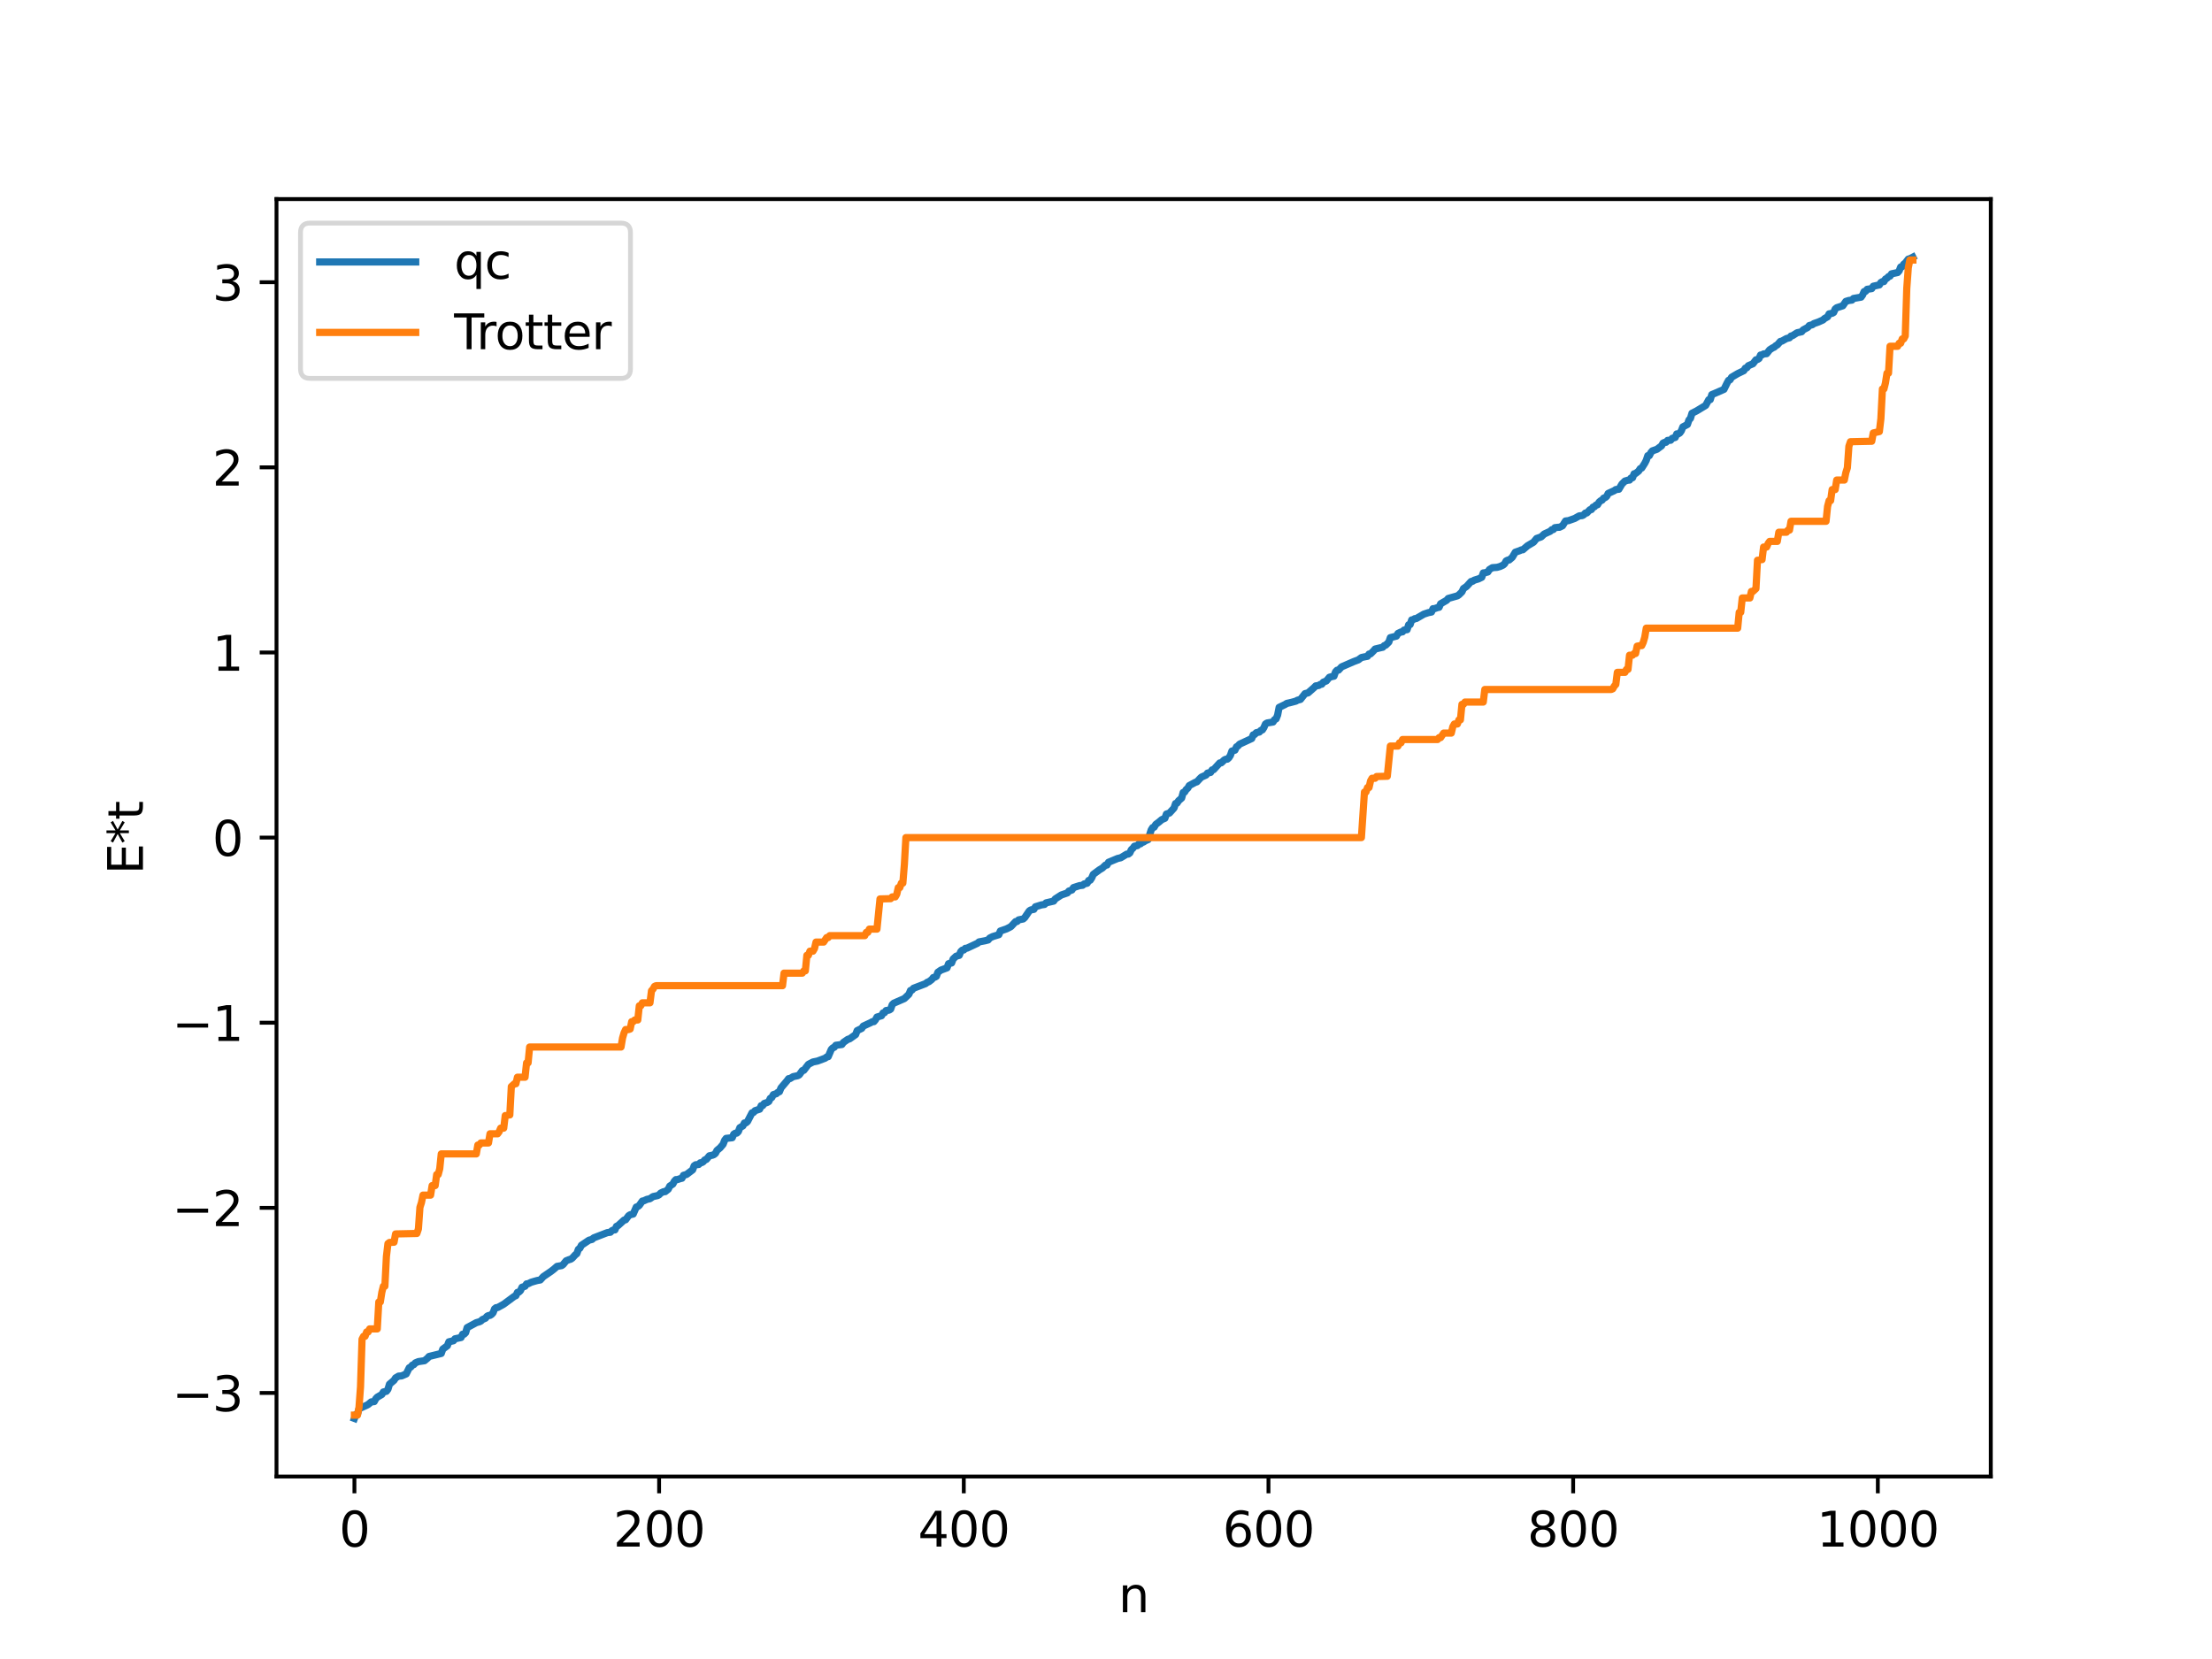 <?xml version="1.0" encoding="utf-8" standalone="no"?>
<!DOCTYPE svg PUBLIC "-//W3C//DTD SVG 1.1//EN"
  "http://www.w3.org/Graphics/SVG/1.1/DTD/svg11.dtd">
<svg xmlns:xlink="http://www.w3.org/1999/xlink" width="460.8pt" height="345.6pt" viewBox="0 0 460.8 345.6" xmlns="http://www.w3.org/2000/svg" version="1.1">
 <defs>
  <style type="text/css">*{stroke-linejoin: round; stroke-linecap: butt}</style>
 </defs>
 <g id="figure_1">
  <g id="patch_1">
   <path d="M 0 345.6 
L 460.8 345.6 
L 460.8 0 
L 0 0 
z
" style="fill: #ffffff"/>
  </g>
  <g id="axes_1">
   <g id="patch_2">
    <path d="M 57.6 307.584 
L 414.72 307.584 
L 414.72 41.472 
L 57.6 41.472 
z
" style="fill: #ffffff"/>
   </g>
   <g id="matplotlib.axis_1">
    <g id="xtick_1">
     <g id="line2d_1">
      <defs>
       <path id="mfbf5fec0c6" d="M 0 0 
L 0 3.5 
" style="stroke: #000000; stroke-width: 0.8"/>
      </defs>
      <g>
       <use xlink:href="#mfbf5fec0c6" x="73.833" y="307.584" style="stroke: #000000; stroke-width: 0.8"/>
      </g>
     </g>
     <g id="text_1">
      <!-- 0 -->
      <g transform="translate(70.651 322.182) scale(0.1 -0.1)">
       <defs>
        <path id="DejaVuSans-30" d="M 2034 4250 
Q 1547 4250 1301 3770 
Q 1056 3291 1056 2328 
Q 1056 1369 1301 889 
Q 1547 409 2034 409 
Q 2525 409 2770 889 
Q 3016 1369 3016 2328 
Q 3016 3291 2770 3770 
Q 2525 4250 2034 4250 
z
M 2034 4750 
Q 2819 4750 3233 4129 
Q 3647 3509 3647 2328 
Q 3647 1150 3233 529 
Q 2819 -91 2034 -91 
Q 1250 -91 836 529 
Q 422 1150 422 2328 
Q 422 3509 836 4129 
Q 1250 4750 2034 4750 
z
" transform="scale(0.016)"/>
       </defs>
       <use xlink:href="#DejaVuSans-30"/>
      </g>
     </g>
    </g>
    <g id="xtick_2">
     <g id="line2d_2">
      <g>
       <use xlink:href="#mfbf5fec0c6" x="137.304" y="307.584" style="stroke: #000000; stroke-width: 0.8"/>
      </g>
     </g>
     <g id="text_2">
      <!-- 200 -->
      <g transform="translate(127.76 322.182) scale(0.1 -0.1)">
       <defs>
        <path id="DejaVuSans-32" d="M 1228 531 
L 3431 531 
L 3431 0 
L 469 0 
L 469 531 
Q 828 903 1448 1529 
Q 2069 2156 2228 2338 
Q 2531 2678 2651 2914 
Q 2772 3150 2772 3378 
Q 2772 3750 2511 3984 
Q 2250 4219 1831 4219 
Q 1534 4219 1204 4116 
Q 875 4013 500 3803 
L 500 4441 
Q 881 4594 1212 4672 
Q 1544 4750 1819 4750 
Q 2544 4750 2975 4387 
Q 3406 4025 3406 3419 
Q 3406 3131 3298 2873 
Q 3191 2616 2906 2266 
Q 2828 2175 2409 1742 
Q 1991 1309 1228 531 
z
" transform="scale(0.016)"/>
       </defs>
       <use xlink:href="#DejaVuSans-32"/>
       <use xlink:href="#DejaVuSans-30" x="63.623"/>
       <use xlink:href="#DejaVuSans-30" x="127.246"/>
      </g>
     </g>
    </g>
    <g id="xtick_3">
     <g id="line2d_3">
      <g>
       <use xlink:href="#mfbf5fec0c6" x="200.775" y="307.584" style="stroke: #000000; stroke-width: 0.8"/>
      </g>
     </g>
     <g id="text_3">
      <!-- 400 -->
      <g transform="translate(191.231 322.182) scale(0.1 -0.1)">
       <defs>
        <path id="DejaVuSans-34" d="M 2419 4116 
L 825 1625 
L 2419 1625 
L 2419 4116 
z
M 2253 4666 
L 3047 4666 
L 3047 1625 
L 3713 1625 
L 3713 1100 
L 3047 1100 
L 3047 0 
L 2419 0 
L 2419 1100 
L 313 1100 
L 313 1709 
L 2253 4666 
z
" transform="scale(0.016)"/>
       </defs>
       <use xlink:href="#DejaVuSans-34"/>
       <use xlink:href="#DejaVuSans-30" x="63.623"/>
       <use xlink:href="#DejaVuSans-30" x="127.246"/>
      </g>
     </g>
    </g>
    <g id="xtick_4">
     <g id="line2d_4">
      <g>
       <use xlink:href="#mfbf5fec0c6" x="264.246" y="307.584" style="stroke: #000000; stroke-width: 0.8"/>
      </g>
     </g>
     <g id="text_4">
      <!-- 600 -->
      <g transform="translate(254.702 322.182) scale(0.1 -0.1)">
       <defs>
        <path id="DejaVuSans-36" d="M 2113 2584 
Q 1688 2584 1439 2293 
Q 1191 2003 1191 1497 
Q 1191 994 1439 701 
Q 1688 409 2113 409 
Q 2538 409 2786 701 
Q 3034 994 3034 1497 
Q 3034 2003 2786 2293 
Q 2538 2584 2113 2584 
z
M 3366 4563 
L 3366 3988 
Q 3128 4100 2886 4159 
Q 2644 4219 2406 4219 
Q 1781 4219 1451 3797 
Q 1122 3375 1075 2522 
Q 1259 2794 1537 2939 
Q 1816 3084 2150 3084 
Q 2853 3084 3261 2657 
Q 3669 2231 3669 1497 
Q 3669 778 3244 343 
Q 2819 -91 2113 -91 
Q 1303 -91 875 529 
Q 447 1150 447 2328 
Q 447 3434 972 4092 
Q 1497 4750 2381 4750 
Q 2619 4750 2861 4703 
Q 3103 4656 3366 4563 
z
" transform="scale(0.016)"/>
       </defs>
       <use xlink:href="#DejaVuSans-36"/>
       <use xlink:href="#DejaVuSans-30" x="63.623"/>
       <use xlink:href="#DejaVuSans-30" x="127.246"/>
      </g>
     </g>
    </g>
    <g id="xtick_5">
     <g id="line2d_5">
      <g>
       <use xlink:href="#mfbf5fec0c6" x="327.717" y="307.584" style="stroke: #000000; stroke-width: 0.8"/>
      </g>
     </g>
     <g id="text_5">
      <!-- 800 -->
      <g transform="translate(318.173 322.182) scale(0.1 -0.1)">
       <defs>
        <path id="DejaVuSans-38" d="M 2034 2216 
Q 1584 2216 1326 1975 
Q 1069 1734 1069 1313 
Q 1069 891 1326 650 
Q 1584 409 2034 409 
Q 2484 409 2743 651 
Q 3003 894 3003 1313 
Q 3003 1734 2745 1975 
Q 2488 2216 2034 2216 
z
M 1403 2484 
Q 997 2584 770 2862 
Q 544 3141 544 3541 
Q 544 4100 942 4425 
Q 1341 4750 2034 4750 
Q 2731 4750 3128 4425 
Q 3525 4100 3525 3541 
Q 3525 3141 3298 2862 
Q 3072 2584 2669 2484 
Q 3125 2378 3379 2068 
Q 3634 1759 3634 1313 
Q 3634 634 3220 271 
Q 2806 -91 2034 -91 
Q 1263 -91 848 271 
Q 434 634 434 1313 
Q 434 1759 690 2068 
Q 947 2378 1403 2484 
z
M 1172 3481 
Q 1172 3119 1398 2916 
Q 1625 2713 2034 2713 
Q 2441 2713 2670 2916 
Q 2900 3119 2900 3481 
Q 2900 3844 2670 4047 
Q 2441 4250 2034 4250 
Q 1625 4250 1398 4047 
Q 1172 3844 1172 3481 
z
" transform="scale(0.016)"/>
       </defs>
       <use xlink:href="#DejaVuSans-38"/>
       <use xlink:href="#DejaVuSans-30" x="63.623"/>
       <use xlink:href="#DejaVuSans-30" x="127.246"/>
      </g>
     </g>
    </g>
    <g id="xtick_6">
     <g id="line2d_6">
      <g>
       <use xlink:href="#mfbf5fec0c6" x="391.188" y="307.584" style="stroke: #000000; stroke-width: 0.8"/>
      </g>
     </g>
     <g id="text_6">
      <!-- 1000 -->
      <g transform="translate(378.463 322.182) scale(0.1 -0.1)">
       <defs>
        <path id="DejaVuSans-31" d="M 794 531 
L 1825 531 
L 1825 4091 
L 703 3866 
L 703 4441 
L 1819 4666 
L 2450 4666 
L 2450 531 
L 3481 531 
L 3481 0 
L 794 0 
L 794 531 
z
" transform="scale(0.016)"/>
       </defs>
       <use xlink:href="#DejaVuSans-31"/>
       <use xlink:href="#DejaVuSans-30" x="63.623"/>
       <use xlink:href="#DejaVuSans-30" x="127.246"/>
       <use xlink:href="#DejaVuSans-30" x="190.869"/>
      </g>
     </g>
    </g>
    <g id="text_7">
     <!-- n -->
     <g transform="translate(232.991 335.861) scale(0.1 -0.1)">
      <defs>
       <path id="DejaVuSans-6e" d="M 3513 2113 
L 3513 0 
L 2938 0 
L 2938 2094 
Q 2938 2591 2744 2837 
Q 2550 3084 2163 3084 
Q 1697 3084 1428 2787 
Q 1159 2491 1159 1978 
L 1159 0 
L 581 0 
L 581 3500 
L 1159 3500 
L 1159 2956 
Q 1366 3272 1645 3428 
Q 1925 3584 2291 3584 
Q 2894 3584 3203 3211 
Q 3513 2838 3513 2113 
z
" transform="scale(0.016)"/>
      </defs>
      <use xlink:href="#DejaVuSans-6e"/>
     </g>
    </g>
   </g>
   <g id="matplotlib.axis_2">
    <g id="ytick_1">
     <g id="line2d_7">
      <defs>
       <path id="m04d757d2bd" d="M 0 0 
L -3.5 0 
" style="stroke: #000000; stroke-width: 0.8"/>
      </defs>
      <g>
       <use xlink:href="#m04d757d2bd" x="57.6" y="290.178" style="stroke: #000000; stroke-width: 0.8"/>
      </g>
     </g>
     <g id="text_8">
      <!-- −3 -->
      <g transform="translate(35.858 293.977) scale(0.1 -0.1)">
       <defs>
        <path id="DejaVuSans-2212" d="M 678 2272 
L 4684 2272 
L 4684 1741 
L 678 1741 
L 678 2272 
z
" transform="scale(0.016)"/>
        <path id="DejaVuSans-33" d="M 2597 2516 
Q 3050 2419 3304 2112 
Q 3559 1806 3559 1356 
Q 3559 666 3084 287 
Q 2609 -91 1734 -91 
Q 1441 -91 1130 -33 
Q 819 25 488 141 
L 488 750 
Q 750 597 1062 519 
Q 1375 441 1716 441 
Q 2309 441 2620 675 
Q 2931 909 2931 1356 
Q 2931 1769 2642 2001 
Q 2353 2234 1838 2234 
L 1294 2234 
L 1294 2753 
L 1863 2753 
Q 2328 2753 2575 2939 
Q 2822 3125 2822 3475 
Q 2822 3834 2567 4026 
Q 2313 4219 1838 4219 
Q 1578 4219 1281 4162 
Q 984 4106 628 3988 
L 628 4550 
Q 988 4650 1302 4700 
Q 1616 4750 1894 4750 
Q 2613 4750 3031 4423 
Q 3450 4097 3450 3541 
Q 3450 3153 3228 2886 
Q 3006 2619 2597 2516 
z
" transform="scale(0.016)"/>
       </defs>
       <use xlink:href="#DejaVuSans-2212"/>
       <use xlink:href="#DejaVuSans-33" x="83.789"/>
      </g>
     </g>
    </g>
    <g id="ytick_2">
     <g id="line2d_8">
      <g>
       <use xlink:href="#m04d757d2bd" x="57.6" y="251.614" style="stroke: #000000; stroke-width: 0.8"/>
      </g>
     </g>
     <g id="text_9">
      <!-- −2 -->
      <g transform="translate(35.858 255.413) scale(0.1 -0.1)">
       <use xlink:href="#DejaVuSans-2212"/>
       <use xlink:href="#DejaVuSans-32" x="83.789"/>
      </g>
     </g>
    </g>
    <g id="ytick_3">
     <g id="line2d_9">
      <g>
       <use xlink:href="#m04d757d2bd" x="57.6" y="213.05" style="stroke: #000000; stroke-width: 0.8"/>
      </g>
     </g>
     <g id="text_10">
      <!-- −1 -->
      <g transform="translate(35.858 216.849) scale(0.1 -0.1)">
       <use xlink:href="#DejaVuSans-2212"/>
       <use xlink:href="#DejaVuSans-31" x="83.789"/>
      </g>
     </g>
    </g>
    <g id="ytick_4">
     <g id="line2d_10">
      <g>
       <use xlink:href="#m04d757d2bd" x="57.6" y="174.486" style="stroke: #000000; stroke-width: 0.8"/>
      </g>
     </g>
     <g id="text_11">
      <!-- 0 -->
      <g transform="translate(44.237 178.285) scale(0.1 -0.1)">
       <use xlink:href="#DejaVuSans-30"/>
      </g>
     </g>
    </g>
    <g id="ytick_5">
     <g id="line2d_11">
      <g>
       <use xlink:href="#m04d757d2bd" x="57.6" y="135.922" style="stroke: #000000; stroke-width: 0.8"/>
      </g>
     </g>
     <g id="text_12">
      <!-- 1 -->
      <g transform="translate(44.237 139.721) scale(0.1 -0.1)">
       <use xlink:href="#DejaVuSans-31"/>
      </g>
     </g>
    </g>
    <g id="ytick_6">
     <g id="line2d_12">
      <g>
       <use xlink:href="#m04d757d2bd" x="57.6" y="97.358" style="stroke: #000000; stroke-width: 0.8"/>
      </g>
     </g>
     <g id="text_13">
      <!-- 2 -->
      <g transform="translate(44.237 101.157) scale(0.1 -0.1)">
       <use xlink:href="#DejaVuSans-32"/>
      </g>
     </g>
    </g>
    <g id="ytick_7">
     <g id="line2d_13">
      <g>
       <use xlink:href="#m04d757d2bd" x="57.6" y="58.794" style="stroke: #000000; stroke-width: 0.8"/>
      </g>
     </g>
     <g id="text_14">
      <!-- 3 -->
      <g transform="translate(44.237 62.593) scale(0.1 -0.1)">
       <use xlink:href="#DejaVuSans-33"/>
      </g>
     </g>
    </g>
    <g id="text_15">
     <!-- E*t -->
     <g transform="translate(29.778 182.148) rotate(-90) scale(0.1 -0.1)">
      <defs>
       <path id="DejaVuSans-45" d="M 628 4666 
L 3578 4666 
L 3578 4134 
L 1259 4134 
L 1259 2753 
L 3481 2753 
L 3481 2222 
L 1259 2222 
L 1259 531 
L 3634 531 
L 3634 0 
L 628 0 
L 628 4666 
z
" transform="scale(0.016)"/>
       <path id="DejaVuSans-2a" d="M 3009 3897 
L 1888 3291 
L 3009 2681 
L 2828 2375 
L 1778 3009 
L 1778 1831 
L 1422 1831 
L 1422 3009 
L 372 2375 
L 191 2681 
L 1313 3291 
L 191 3897 
L 372 4206 
L 1422 3572 
L 1422 4750 
L 1778 4750 
L 1778 3572 
L 2828 4206 
L 3009 3897 
z
" transform="scale(0.016)"/>
       <path id="DejaVuSans-74" d="M 1172 4494 
L 1172 3500 
L 2356 3500 
L 2356 3053 
L 1172 3053 
L 1172 1153 
Q 1172 725 1289 603 
Q 1406 481 1766 481 
L 2356 481 
L 2356 0 
L 1766 0 
Q 1100 0 847 248 
Q 594 497 594 1153 
L 594 3053 
L 172 3053 
L 172 3500 
L 594 3500 
L 594 4494 
L 1172 4494 
z
" transform="scale(0.016)"/>
      </defs>
      <use xlink:href="#DejaVuSans-45"/>
      <use xlink:href="#DejaVuSans-2a" x="63.184"/>
      <use xlink:href="#DejaVuSans-74" x="113.184"/>
     </g>
    </g>
   </g>
   <g id="line2d_14">
    <path d="M 73.833 295.488 
L 74.15 294.653 
L 74.467 294.583 
L 74.785 293.51 
L 75.42 293.169 
L 76.372 292.753 
L 76.689 292.583 
L 77.324 292.048 
L 77.958 291.979 
L 78.276 291.39 
L 78.593 291.053 
L 79.545 290.498 
L 79.862 289.971 
L 80.497 289.836 
L 80.815 289.411 
L 81.132 288.358 
L 82.084 287.546 
L 82.401 287.046 
L 83.036 286.672 
L 83.671 286.621 
L 84.623 286.212 
L 85.258 284.925 
L 85.575 284.775 
L 85.892 284.383 
L 86.21 284.272 
L 86.527 283.915 
L 87.162 283.648 
L 88.431 283.461 
L 89.066 282.933 
L 89.383 282.576 
L 91.922 281.949 
L 92.239 281.045 
L 93.191 280.351 
L 93.509 279.525 
L 94.461 279.305 
L 94.778 278.898 
L 96.048 278.63 
L 96.365 277.945 
L 96.682 277.935 
L 97 277.626 
L 97.317 276.567 
L 99.221 275.536 
L 99.856 275.353 
L 100.173 275.204 
L 100.491 274.886 
L 101.125 274.612 
L 101.443 274.216 
L 101.76 274.049 
L 102.077 274.018 
L 102.395 273.822 
L 102.712 273.482 
L 103.029 272.652 
L 103.347 272.412 
L 103.664 272.391 
L 104.934 271.685 
L 107.155 270.044 
L 107.472 269.914 
L 107.79 269.225 
L 108.107 269.152 
L 108.424 268.858 
L 108.742 268.16 
L 109.377 267.95 
L 109.694 267.458 
L 110.011 267.434 
L 110.646 267.12 
L 111.281 266.928 
L 111.915 266.752 
L 112.55 266.64 
L 113.185 265.945 
L 114.772 264.859 
L 115.406 264.367 
L 116.041 263.81 
L 116.993 263.649 
L 117.31 263.422 
L 117.945 262.645 
L 118.58 262.397 
L 118.897 262.312 
L 119.215 262.089 
L 119.849 261.398 
L 120.167 261.153 
L 120.484 260.256 
L 120.801 260.025 
L 121.119 259.418 
L 122.705 258.351 
L 123.34 258.192 
L 123.658 257.879 
L 126.514 256.777 
L 127.148 256.7 
L 127.466 256.377 
L 127.783 256.225 
L 128.1 256.209 
L 128.418 255.471 
L 128.735 255.324 
L 130.005 254.167 
L 130.322 254.106 
L 130.957 253.26 
L 131.274 253.053 
L 131.909 252.906 
L 132.543 251.456 
L 132.861 251.354 
L 133.178 251.104 
L 133.813 250.205 
L 134.13 250.146 
L 134.765 249.85 
L 135.4 249.713 
L 136.034 249.269 
L 136.986 249.064 
L 137.304 248.897 
L 137.621 248.546 
L 138.256 248.243 
L 138.573 248.238 
L 139.208 247.736 
L 139.525 247.087 
L 140.16 246.665 
L 140.477 246.076 
L 140.795 245.736 
L 141.112 245.732 
L 141.747 245.517 
L 142.064 245.451 
L 142.381 244.84 
L 143.016 244.663 
L 144.286 243.702 
L 144.603 242.862 
L 144.92 242.642 
L 145.555 242.583 
L 145.872 242.237 
L 146.19 242.197 
L 146.507 242.004 
L 146.824 241.626 
L 147.142 241.532 
L 147.777 240.775 
L 148.411 240.648 
L 148.729 240.521 
L 149.046 240.262 
L 149.363 239.645 
L 149.998 239.124 
L 150.633 238.377 
L 150.95 237.557 
L 151.267 237.146 
L 152.537 237.009 
L 152.854 236.276 
L 153.172 236.069 
L 153.489 236.046 
L 153.806 235.745 
L 154.124 234.917 
L 154.758 234.548 
L 155.076 233.935 
L 155.393 233.911 
L 155.71 233.649 
L 156.662 231.815 
L 156.98 231.733 
L 157.297 231.371 
L 158.249 231.061 
L 158.567 230.334 
L 158.884 230.317 
L 159.201 229.87 
L 159.836 229.66 
L 160.153 229.464 
L 160.471 228.803 
L 160.788 228.622 
L 161.105 228.03 
L 161.74 227.832 
L 162.058 227.533 
L 162.375 227.421 
L 162.692 226.633 
L 163.962 225.135 
L 164.279 224.707 
L 164.596 224.678 
L 165.231 224.284 
L 166.183 224.088 
L 166.5 223.911 
L 167.135 223.031 
L 167.453 222.967 
L 168.405 221.725 
L 169.357 221.231 
L 170.309 221.034 
L 171.896 220.438 
L 172.213 220.19 
L 172.53 220.124 
L 173.165 218.622 
L 173.482 218.29 
L 173.8 218.159 
L 174.117 217.751 
L 175.386 217.587 
L 175.704 217.144 
L 176.656 216.49 
L 176.973 216.426 
L 178.243 215.524 
L 178.56 214.698 
L 179.512 214.237 
L 179.829 213.76 
L 181.416 213.022 
L 181.734 212.832 
L 182.051 212.825 
L 182.368 212.453 
L 182.686 211.871 
L 183.638 211.598 
L 183.955 211.01 
L 184.272 210.954 
L 184.59 210.512 
L 185.224 210.424 
L 185.542 210.216 
L 185.859 209.306 
L 186.177 208.989 
L 188.398 208.02 
L 189.35 207.115 
L 189.667 206.34 
L 189.985 206.255 
L 190.302 205.873 
L 192.841 204.898 
L 193.158 204.621 
L 193.476 204.53 
L 194.11 204.047 
L 194.428 203.63 
L 194.745 203.578 
L 195.062 203.388 
L 195.38 202.533 
L 196.015 202.092 
L 197.284 201.621 
L 197.601 200.758 
L 198.236 200.603 
L 198.553 199.776 
L 199.188 199.189 
L 199.823 199.021 
L 200.14 198.236 
L 200.458 197.94 
L 200.775 197.899 
L 201.092 197.557 
L 201.41 197.538 
L 203.631 196.497 
L 203.948 196.218 
L 205.218 195.975 
L 205.853 195.809 
L 206.17 195.413 
L 206.805 195.103 
L 208.074 194.714 
L 208.391 193.948 
L 209.661 193.509 
L 210.296 193.191 
L 210.613 193.009 
L 211.565 191.986 
L 211.882 191.961 
L 212.2 191.629 
L 213.152 191.436 
L 213.469 191.157 
L 214.421 189.76 
L 214.739 189.555 
L 215.373 189.438 
L 215.691 188.896 
L 216.96 188.504 
L 217.595 188.414 
L 217.912 188.085 
L 219.499 187.717 
L 219.816 187.263 
L 221.086 186.446 
L 222.355 186.008 
L 222.672 185.622 
L 223.307 185.4 
L 223.624 184.903 
L 224.894 184.492 
L 225.529 184.419 
L 225.846 184.142 
L 226.481 183.989 
L 226.798 183.412 
L 227.115 183.365 
L 227.433 182.87 
L 227.75 182.145 
L 229.02 181.205 
L 229.654 180.826 
L 230.289 180.212 
L 230.606 180.202 
L 230.924 179.628 
L 232.828 178.832 
L 233.462 178.692 
L 234.732 177.927 
L 235.049 177.921 
L 235.367 177.67 
L 235.684 176.988 
L 236.001 176.714 
L 236.319 176.278 
L 236.953 176.153 
L 237.271 175.783 
L 237.588 175.782 
L 237.905 175.491 
L 238.223 175.417 
L 238.54 175.175 
L 239.175 174.907 
L 239.81 172.897 
L 240.127 172.394 
L 240.444 172.306 
L 240.762 171.74 
L 241.396 171.272 
L 242.031 170.738 
L 242.666 170.469 
L 242.983 169.585 
L 243.618 169.376 
L 244.57 168.333 
L 244.887 167.387 
L 245.205 167.299 
L 245.522 166.808 
L 246.157 166.251 
L 246.474 165.088 
L 246.791 164.991 
L 247.109 164.465 
L 247.426 164.212 
L 247.743 163.652 
L 249.013 162.969 
L 249.33 162.874 
L 249.965 162.188 
L 250.282 161.885 
L 251.234 161.464 
L 251.552 161.046 
L 252.186 160.91 
L 252.504 160.385 
L 252.821 160.328 
L 254.091 158.935 
L 254.408 158.912 
L 255.043 158.315 
L 255.36 158.157 
L 255.677 158.143 
L 255.995 157.858 
L 256.312 157.361 
L 256.629 156.457 
L 257.264 156.275 
L 257.581 155.579 
L 257.899 155.394 
L 258.216 155.027 
L 260.755 153.853 
L 261.072 153.08 
L 261.39 152.993 
L 261.707 152.633 
L 262.342 152.501 
L 262.659 152.159 
L 262.977 152.05 
L 263.294 151.564 
L 263.611 150.835 
L 263.929 150.616 
L 265.198 150.408 
L 265.515 149.906 
L 265.833 149.756 
L 266.15 148.96 
L 266.467 147.357 
L 267.737 146.748 
L 268.054 146.533 
L 268.689 146.394 
L 269.958 146.057 
L 270.276 145.873 
L 270.91 145.7 
L 271.862 144.494 
L 272.497 144.338 
L 273.767 143.218 
L 274.084 142.888 
L 274.719 142.794 
L 275.036 142.575 
L 275.353 142.531 
L 275.671 142.108 
L 276.305 141.854 
L 276.94 141.086 
L 277.575 140.92 
L 277.892 140.86 
L 278.21 139.96 
L 278.527 139.621 
L 278.844 139.597 
L 279.479 138.916 
L 280.431 138.504 
L 282.018 137.815 
L 282.97 137.459 
L 283.605 136.976 
L 284.239 136.839 
L 284.874 136.719 
L 285.191 136.254 
L 285.509 136.21 
L 286.143 135.583 
L 286.461 135.205 
L 287.73 134.9 
L 288.048 134.838 
L 288.365 134.495 
L 288.682 134.387 
L 289.317 133.759 
L 289.634 132.832 
L 290.904 132.513 
L 291.221 131.953 
L 291.856 131.649 
L 292.173 131.625 
L 292.491 131.249 
L 293.125 131.171 
L 293.443 130.152 
L 293.76 130.107 
L 294.077 129.143 
L 294.395 129.084 
L 294.712 128.881 
L 295.029 128.856 
L 296.616 127.934 
L 297.568 127.621 
L 298.203 127.499 
L 298.52 126.799 
L 298.838 126.794 
L 299.472 126.569 
L 299.79 126.51 
L 300.107 125.78 
L 301.377 125.045 
L 301.694 124.668 
L 303.598 124.129 
L 303.915 123.913 
L 304.55 123.295 
L 304.867 122.607 
L 305.502 122.175 
L 306.454 121.134 
L 306.772 121.09 
L 307.089 120.871 
L 308.041 120.572 
L 308.676 120.264 
L 308.993 119.352 
L 309.31 119.324 
L 309.945 119.151 
L 310.262 118.647 
L 310.897 118.258 
L 311.849 118.191 
L 312.484 118.014 
L 313.119 117.719 
L 313.436 117.438 
L 313.753 116.861 
L 314.071 116.691 
L 314.388 116.653 
L 315.023 116.111 
L 315.658 115.037 
L 316.61 114.708 
L 316.927 114.55 
L 317.244 114.525 
L 318.196 113.704 
L 319.466 112.951 
L 320.1 112.176 
L 321.053 111.845 
L 321.687 111.245 
L 322.957 110.667 
L 323.274 110.342 
L 323.591 110.308 
L 323.909 109.927 
L 324.543 109.849 
L 324.861 109.846 
L 325.496 109.536 
L 326.13 108.531 
L 326.765 108.455 
L 328.034 108.004 
L 328.986 107.466 
L 329.621 107.405 
L 329.939 107.227 
L 330.256 106.878 
L 330.573 106.852 
L 331.208 106.186 
L 331.525 106.151 
L 331.843 105.648 
L 332.16 105.564 
L 332.477 105.213 
L 332.795 105.155 
L 333.112 104.617 
L 333.429 104.326 
L 333.747 104.193 
L 334.064 103.77 
L 334.381 103.662 
L 334.699 103.408 
L 335.016 102.789 
L 336.286 102.211 
L 336.603 101.982 
L 337.238 101.919 
L 337.872 100.845 
L 338.507 100.211 
L 339.142 100.029 
L 339.459 100.009 
L 339.777 99.575 
L 340.094 99.524 
L 340.411 98.699 
L 340.729 98.63 
L 341.363 98.131 
L 341.681 97.631 
L 341.998 97.504 
L 342.633 96.508 
L 342.95 95.894 
L 343.267 94.925 
L 343.585 94.922 
L 343.902 94.295 
L 344.22 93.924 
L 345.172 93.593 
L 345.806 93.112 
L 346.124 92.886 
L 346.441 92.313 
L 346.758 92.149 
L 347.076 92.132 
L 347.393 91.742 
L 348.028 91.711 
L 348.345 91.319 
L 348.98 91.126 
L 349.297 90.389 
L 349.615 90.385 
L 349.932 90.197 
L 350.249 89.752 
L 350.567 88.934 
L 351.519 88.427 
L 351.836 87.49 
L 352.153 87.154 
L 352.471 86.09 
L 353.423 85.606 
L 355.327 84.453 
L 355.962 83.267 
L 356.279 83.249 
L 356.596 82.212 
L 357.231 81.943 
L 359.135 81.111 
L 359.77 79.819 
L 360.087 79.24 
L 360.405 79.117 
L 360.722 78.587 
L 361.991 77.837 
L 363.261 77.222 
L 363.578 76.696 
L 363.896 76.614 
L 364.213 76.186 
L 365.165 75.776 
L 365.8 74.952 
L 366.117 74.893 
L 366.434 74.689 
L 366.752 73.961 
L 367.069 73.928 
L 367.386 73.732 
L 368.021 73.672 
L 368.656 72.865 
L 369.291 72.453 
L 369.608 72.327 
L 369.925 72.013 
L 370.243 71.855 
L 370.877 71.13 
L 371.195 71.063 
L 372.147 70.528 
L 372.781 70.368 
L 373.099 70.004 
L 373.416 69.926 
L 374.368 69.317 
L 375.003 69.182 
L 375.32 69.11 
L 375.638 68.71 
L 376.59 68.209 
L 376.907 67.817 
L 377.542 67.651 
L 377.859 67.411 
L 378.811 67.08 
L 379.763 66.656 
L 380.081 66.354 
L 380.715 66.002 
L 381.033 65.386 
L 381.667 65.271 
L 381.985 65.091 
L 382.302 64.376 
L 382.62 64.108 
L 383.889 63.701 
L 384.524 62.787 
L 385.158 62.592 
L 385.793 62.515 
L 386.11 62.175 
L 387.697 61.902 
L 388.015 61.455 
L 388.332 60.739 
L 388.649 60.677 
L 388.967 60.264 
L 389.919 60.122 
L 390.236 59.623 
L 391.505 59.354 
L 391.823 58.848 
L 392.14 58.668 
L 392.458 58.657 
L 392.775 58.124 
L 393.092 57.967 
L 393.41 57.626 
L 393.727 57.524 
L 394.044 57.043 
L 395.314 56.774 
L 395.631 56.424 
L 395.948 55.619 
L 396.266 55.562 
L 396.583 55.024 
L 396.9 54.8 
L 397.535 53.977 
L 397.853 53.899 
L 398.487 53.568 
L 398.487 53.568 
" clip-path="url(#p96ac2a139e)" style="fill: none; stroke: #1f77b4; stroke-width: 1.5; stroke-linecap: square"/>
   </g>
   <g id="line2d_15">
    <path d="M 73.833 294.805 
L 74.467 294.805 
L 74.785 293.203 
L 75.102 288.918 
L 75.42 278.981 
L 75.737 278.372 
L 76.054 278.372 
L 76.372 277.471 
L 76.689 277.471 
L 77.006 276.834 
L 78.593 276.834 
L 78.91 271.228 
L 79.228 271.228 
L 79.545 269.199 
L 79.862 267.945 
L 80.18 267.945 
L 80.497 261.746 
L 80.815 259.067 
L 81.132 258.828 
L 82.084 258.778 
L 82.401 257.051 
L 86.844 256.953 
L 87.162 256.007 
L 87.479 251.515 
L 87.796 250.522 
L 88.114 248.967 
L 89.7 248.967 
L 90.018 246.98 
L 90.653 246.98 
L 90.97 244.672 
L 91.287 244.672 
L 91.605 243.47 
L 91.922 240.377 
L 99.221 240.377 
L 99.539 238.534 
L 99.856 238.534 
L 100.173 238.098 
L 101.76 238.098 
L 102.077 236.188 
L 103.664 236.188 
L 103.981 235.757 
L 104.299 235.012 
L 104.934 235.012 
L 105.251 232.393 
L 105.568 232.393 
L 105.886 232.261 
L 106.203 232.261 
L 106.52 226.349 
L 107.155 225.765 
L 107.472 225.765 
L 107.79 224.404 
L 109.377 224.404 
L 109.694 221.416 
L 110.011 221.416 
L 110.329 218.116 
L 129.37 218.116 
L 129.687 216.24 
L 130.005 215.159 
L 130.322 214.476 
L 130.957 214.476 
L 131.274 214.364 
L 131.591 212.83 
L 131.909 212.83 
L 132.226 212.479 
L 132.861 212.479 
L 133.178 209.526 
L 133.496 209.526 
L 133.813 208.907 
L 135.4 208.907 
L 135.717 206.389 
L 136.034 206.049 
L 136.352 205.48 
L 136.669 205.337 
L 163.01 205.337 
L 163.327 202.723 
L 167.135 202.723 
L 167.453 202.245 
L 167.77 202.245 
L 168.087 199.01 
L 168.405 199.01 
L 168.722 198.146 
L 169.357 198.146 
L 169.674 197.589 
L 169.991 196.254 
L 171.578 196.254 
L 172.213 195.313 
L 172.53 195.313 
L 172.848 194.914 
L 180.147 194.914 
L 180.464 194.227 
L 180.781 194.227 
L 181.099 193.553 
L 182.686 193.553 
L 183.32 187.265 
L 185.542 187.209 
L 185.859 186.843 
L 186.494 186.843 
L 186.811 186.292 
L 187.129 184.909 
L 187.446 184.909 
L 187.763 183.972 
L 188.081 183.972 
L 188.398 180.062 
L 188.715 174.486 
L 283.605 174.486 
L 284.239 164.999 
L 284.557 164.999 
L 284.874 164.063 
L 285.191 164.063 
L 285.509 162.68 
L 285.826 162.128 
L 286.461 162.128 
L 286.778 161.763 
L 289 161.707 
L 289.634 155.419 
L 291.221 155.419 
L 291.539 154.745 
L 291.856 154.745 
L 292.173 154.057 
L 299.472 154.057 
L 299.79 153.658 
L 300.107 153.658 
L 300.742 152.717 
L 302.329 152.717 
L 302.646 151.382 
L 302.963 150.825 
L 303.598 150.825 
L 303.915 149.962 
L 304.233 149.962 
L 304.55 146.726 
L 304.867 146.726 
L 305.185 146.249 
L 308.993 146.249 
L 309.31 143.635 
L 335.651 143.635 
L 335.968 143.491 
L 336.286 142.923 
L 336.603 142.583 
L 336.92 140.064 
L 338.507 140.064 
L 338.824 139.446 
L 339.142 139.446 
L 339.459 136.492 
L 340.094 136.492 
L 340.411 136.142 
L 340.729 136.142 
L 341.046 134.608 
L 341.681 134.495 
L 341.998 134.495 
L 342.315 133.812 
L 342.633 132.731 
L 342.95 130.856 
L 361.991 130.856 
L 362.309 127.555 
L 362.626 127.555 
L 362.943 124.568 
L 364.53 124.568 
L 364.848 123.206 
L 365.165 123.206 
L 365.8 122.622 
L 366.117 116.711 
L 366.434 116.711 
L 366.752 116.578 
L 367.069 116.578 
L 367.386 113.959 
L 368.021 113.959 
L 368.339 113.214 
L 368.656 112.783 
L 370.243 112.783 
L 370.56 110.873 
L 372.147 110.873 
L 372.464 110.437 
L 372.781 110.437 
L 373.099 108.595 
L 380.398 108.595 
L 380.715 105.502 
L 381.033 104.3 
L 381.35 104.3 
L 381.667 101.991 
L 382.302 101.991 
L 382.62 100.005 
L 384.206 100.005 
L 384.524 98.449 
L 384.841 97.456 
L 385.158 92.964 
L 385.476 92.019 
L 389.919 91.921 
L 390.236 90.194 
L 391.505 89.905 
L 391.823 87.226 
L 392.14 81.027 
L 392.458 81.027 
L 392.775 79.773 
L 393.092 77.743 
L 393.41 77.743 
L 393.727 72.137 
L 395.314 72.137 
L 395.631 71.5 
L 395.948 71.5 
L 396.266 70.6 
L 396.583 70.6 
L 396.9 69.99 
L 397.218 60.053 
L 397.535 55.768 
L 397.853 54.167 
L 398.487 54.167 
L 398.487 54.167 
" clip-path="url(#p96ac2a139e)" style="fill: none; stroke: #ff7f0e; stroke-width: 1.5; stroke-linecap: square"/>
   </g>
   <g id="patch_3">
    <path d="M 57.6 307.584 
L 57.6 41.472 
" style="fill: none; stroke: #000000; stroke-width: 0.8; stroke-linejoin: miter; stroke-linecap: square"/>
   </g>
   <g id="patch_4">
    <path d="M 414.72 307.584 
L 414.72 41.472 
" style="fill: none; stroke: #000000; stroke-width: 0.8; stroke-linejoin: miter; stroke-linecap: square"/>
   </g>
   <g id="patch_5">
    <path d="M 57.6 307.584 
L 414.72 307.584 
" style="fill: none; stroke: #000000; stroke-width: 0.8; stroke-linejoin: miter; stroke-linecap: square"/>
   </g>
   <g id="patch_6">
    <path d="M 57.6 41.472 
L 414.72 41.472 
" style="fill: none; stroke: #000000; stroke-width: 0.8; stroke-linejoin: miter; stroke-linecap: square"/>
   </g>
   <g id="legend_1">
    <g id="patch_7">
     <path d="M 64.6 78.828 
L 129.342 78.828 
Q 131.342 78.828 131.342 76.828 
L 131.342 48.472 
Q 131.342 46.472 129.342 46.472 
L 64.6 46.472 
Q 62.6 46.472 62.6 48.472 
L 62.6 76.828 
Q 62.6 78.828 64.6 78.828 
z
" style="fill: #ffffff; opacity: 0.8; stroke: #cccccc; stroke-linejoin: miter"/>
    </g>
    <g id="line2d_16">
     <path d="M 66.6 54.57 
L 76.6 54.57 
L 86.6 54.57 
" style="fill: none; stroke: #1f77b4; stroke-width: 1.5; stroke-linecap: square"/>
    </g>
    <g id="text_16">
     <!-- qc -->
     <g transform="translate(94.6 58.07) scale(0.1 -0.1)">
      <defs>
       <path id="DejaVuSans-71" d="M 947 1747 
Q 947 1113 1208 752 
Q 1469 391 1925 391 
Q 2381 391 2643 752 
Q 2906 1113 2906 1747 
Q 2906 2381 2643 2742 
Q 2381 3103 1925 3103 
Q 1469 3103 1208 2742 
Q 947 2381 947 1747 
z
M 2906 525 
Q 2725 213 2448 61 
Q 2172 -91 1784 -91 
Q 1150 -91 751 415 
Q 353 922 353 1747 
Q 353 2572 751 3078 
Q 1150 3584 1784 3584 
Q 2172 3584 2448 3432 
Q 2725 3281 2906 2969 
L 2906 3500 
L 3481 3500 
L 3481 -1331 
L 2906 -1331 
L 2906 525 
z
" transform="scale(0.016)"/>
       <path id="DejaVuSans-63" d="M 3122 3366 
L 3122 2828 
Q 2878 2963 2633 3030 
Q 2388 3097 2138 3097 
Q 1578 3097 1268 2742 
Q 959 2388 959 1747 
Q 959 1106 1268 751 
Q 1578 397 2138 397 
Q 2388 397 2633 464 
Q 2878 531 3122 666 
L 3122 134 
Q 2881 22 2623 -34 
Q 2366 -91 2075 -91 
Q 1284 -91 818 406 
Q 353 903 353 1747 
Q 353 2603 823 3093 
Q 1294 3584 2113 3584 
Q 2378 3584 2631 3529 
Q 2884 3475 3122 3366 
z
" transform="scale(0.016)"/>
      </defs>
      <use xlink:href="#DejaVuSans-71"/>
      <use xlink:href="#DejaVuSans-63" x="63.477"/>
     </g>
    </g>
    <g id="line2d_17">
     <path d="M 66.6 69.249 
L 76.6 69.249 
L 86.6 69.249 
" style="fill: none; stroke: #ff7f0e; stroke-width: 1.5; stroke-linecap: square"/>
    </g>
    <g id="text_17">
     <!-- Trotter -->
     <g transform="translate(94.6 72.749) scale(0.1 -0.1)">
      <defs>
       <path id="DejaVuSans-54" d="M -19 4666 
L 3928 4666 
L 3928 4134 
L 2272 4134 
L 2272 0 
L 1638 0 
L 1638 4134 
L -19 4134 
L -19 4666 
z
" transform="scale(0.016)"/>
       <path id="DejaVuSans-72" d="M 2631 2963 
Q 2534 3019 2420 3045 
Q 2306 3072 2169 3072 
Q 1681 3072 1420 2755 
Q 1159 2438 1159 1844 
L 1159 0 
L 581 0 
L 581 3500 
L 1159 3500 
L 1159 2956 
Q 1341 3275 1631 3429 
Q 1922 3584 2338 3584 
Q 2397 3584 2469 3576 
Q 2541 3569 2628 3553 
L 2631 2963 
z
" transform="scale(0.016)"/>
       <path id="DejaVuSans-6f" d="M 1959 3097 
Q 1497 3097 1228 2736 
Q 959 2375 959 1747 
Q 959 1119 1226 758 
Q 1494 397 1959 397 
Q 2419 397 2687 759 
Q 2956 1122 2956 1747 
Q 2956 2369 2687 2733 
Q 2419 3097 1959 3097 
z
M 1959 3584 
Q 2709 3584 3137 3096 
Q 3566 2609 3566 1747 
Q 3566 888 3137 398 
Q 2709 -91 1959 -91 
Q 1206 -91 779 398 
Q 353 888 353 1747 
Q 353 2609 779 3096 
Q 1206 3584 1959 3584 
z
" transform="scale(0.016)"/>
       <path id="DejaVuSans-65" d="M 3597 1894 
L 3597 1613 
L 953 1613 
Q 991 1019 1311 708 
Q 1631 397 2203 397 
Q 2534 397 2845 478 
Q 3156 559 3463 722 
L 3463 178 
Q 3153 47 2828 -22 
Q 2503 -91 2169 -91 
Q 1331 -91 842 396 
Q 353 884 353 1716 
Q 353 2575 817 3079 
Q 1281 3584 2069 3584 
Q 2775 3584 3186 3129 
Q 3597 2675 3597 1894 
z
M 3022 2063 
Q 3016 2534 2758 2815 
Q 2500 3097 2075 3097 
Q 1594 3097 1305 2825 
Q 1016 2553 972 2059 
L 3022 2063 
z
" transform="scale(0.016)"/>
      </defs>
      <use xlink:href="#DejaVuSans-54"/>
      <use xlink:href="#DejaVuSans-72" x="46.334"/>
      <use xlink:href="#DejaVuSans-6f" x="85.197"/>
      <use xlink:href="#DejaVuSans-74" x="146.379"/>
      <use xlink:href="#DejaVuSans-74" x="185.588"/>
      <use xlink:href="#DejaVuSans-65" x="224.797"/>
      <use xlink:href="#DejaVuSans-72" x="286.32"/>
     </g>
    </g>
   </g>
  </g>
 </g>
 <defs>
  <clipPath id="p96ac2a139e">
   <rect x="57.6" y="41.472" width="357.12" height="266.112"/>
  </clipPath>
 </defs>
</svg>
